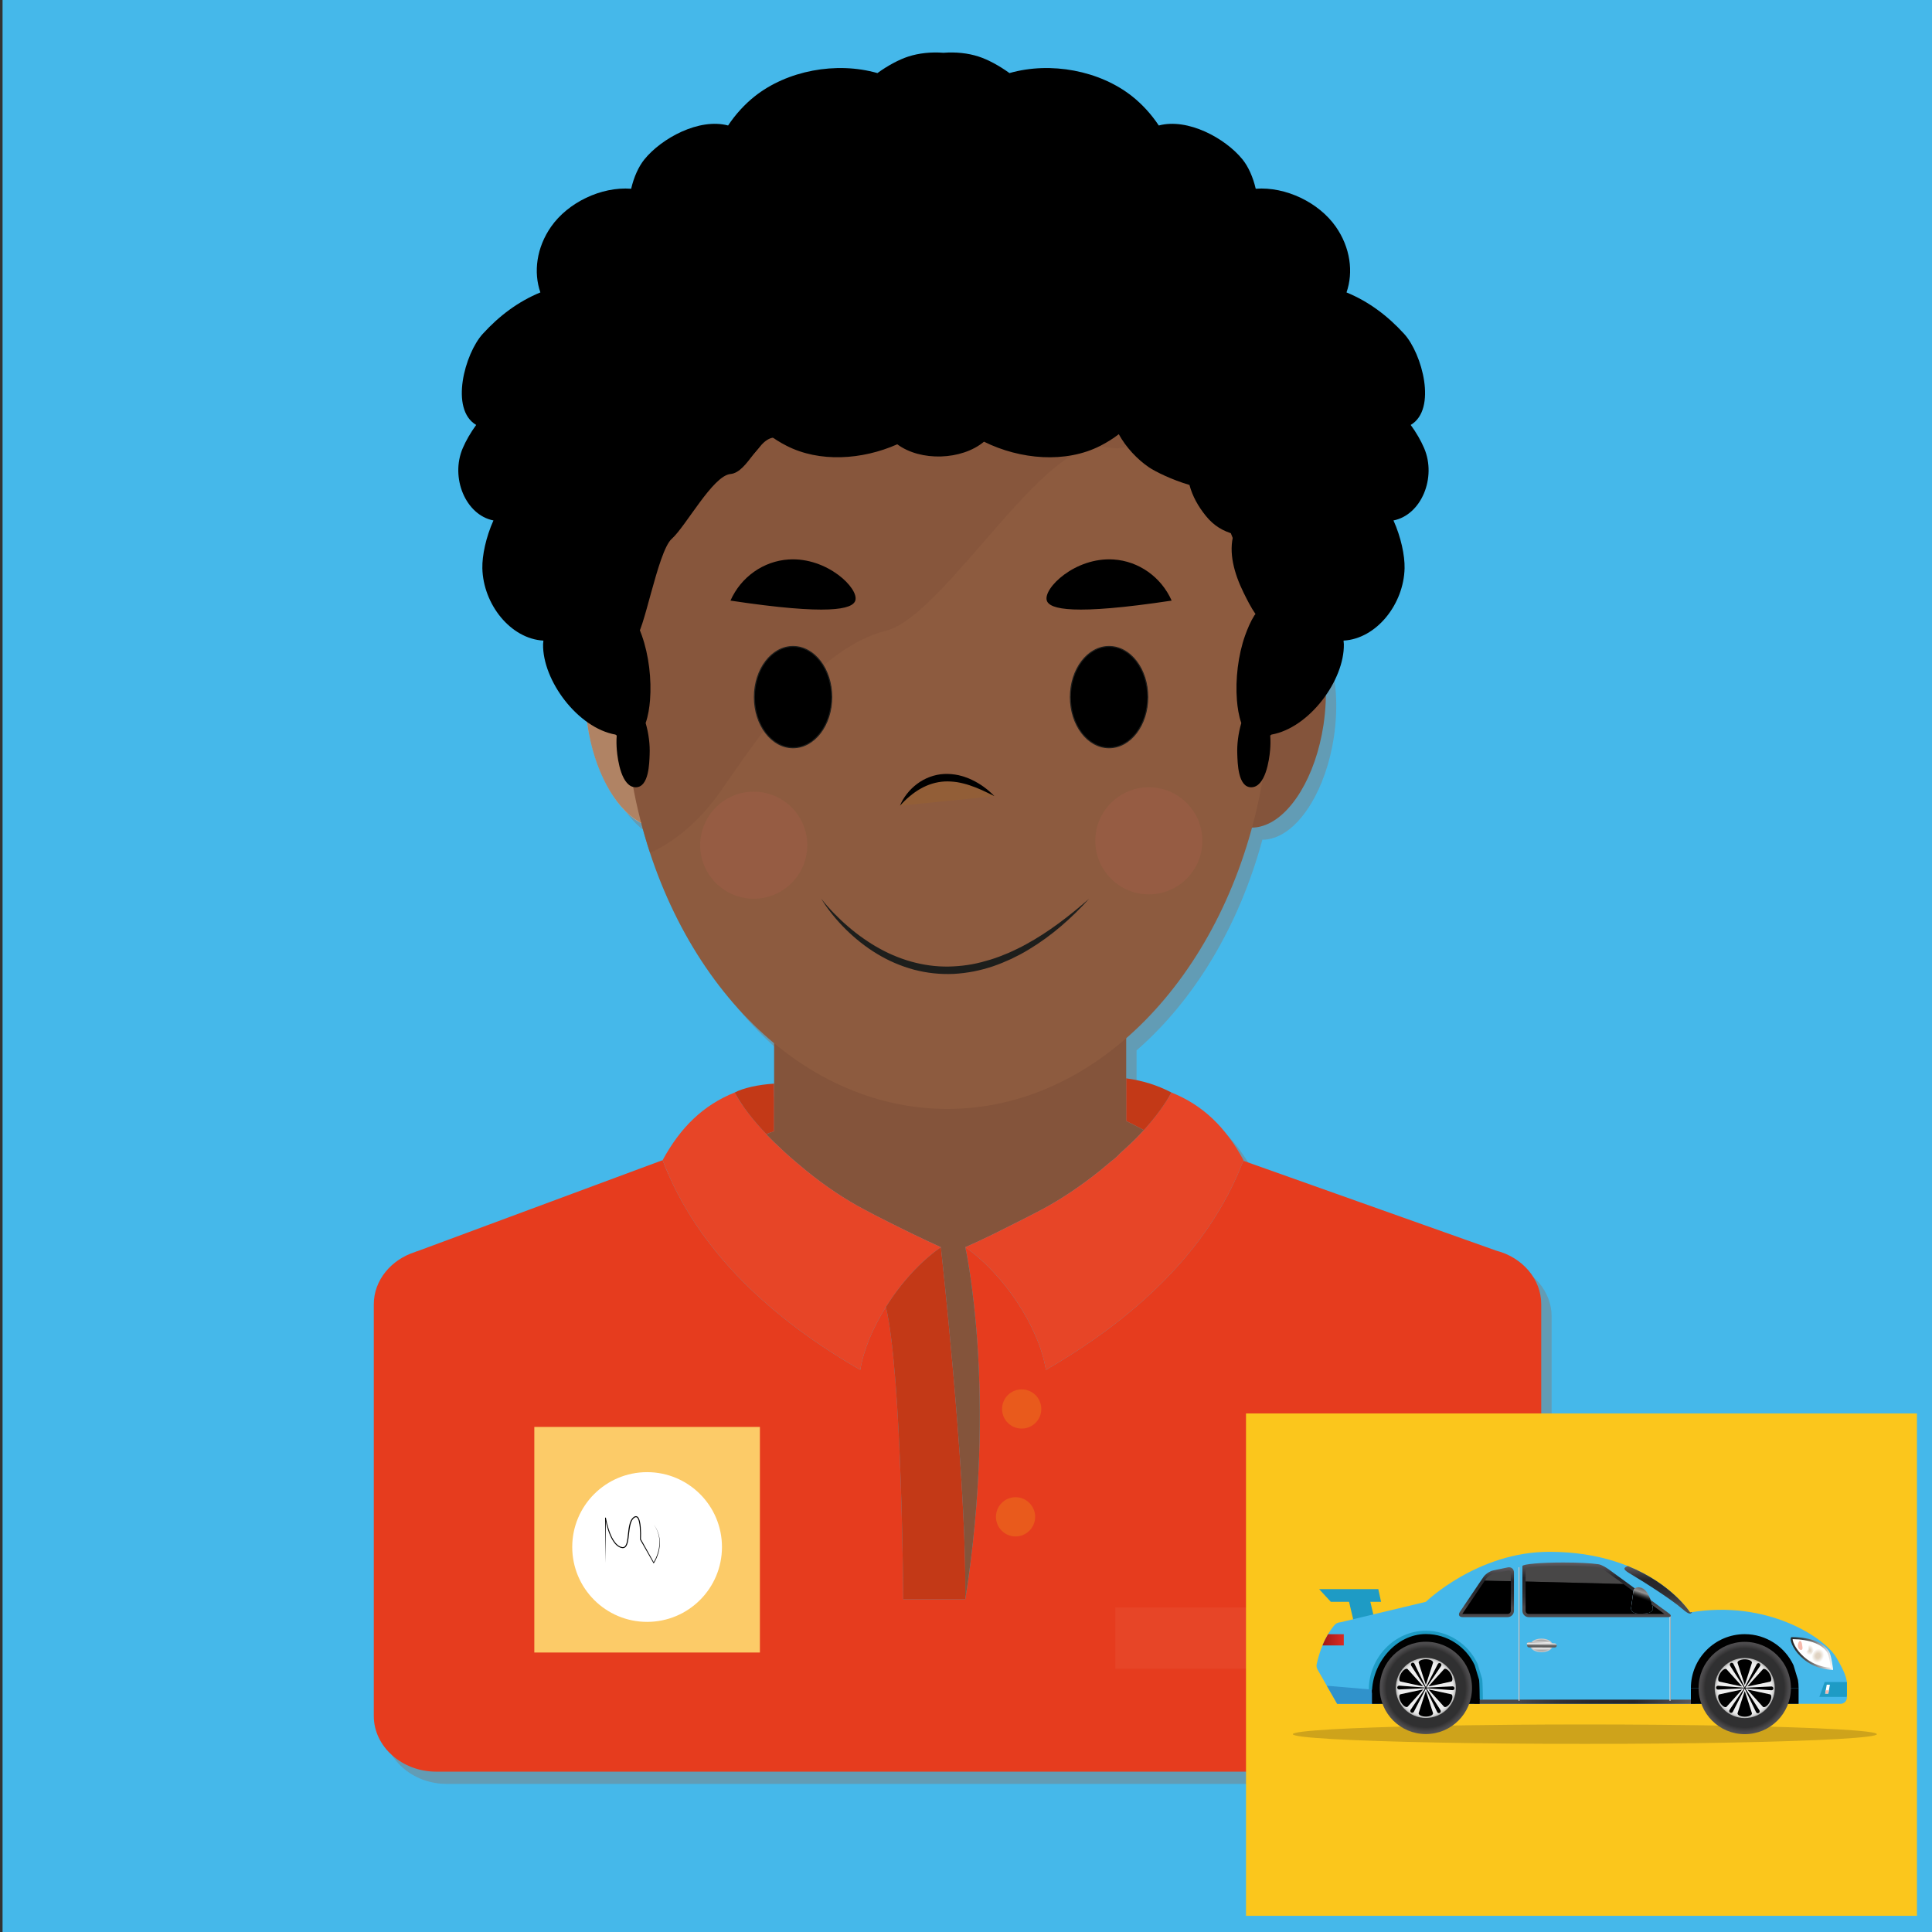 <?xml version="1.0" encoding="utf-8"?>
<!-- Generator: Adobe Illustrator 23.0.0, SVG Export Plug-In . SVG Version: 6.00 Build 0)  -->
<svg version="1.1" id="Camada_1" xmlns="http://www.w3.org/2000/svg" xmlns:xlink="http://www.w3.org/1999/xlink" x="0px" y="0px"
	 viewBox="0 0 1800 1800" style="enable-background:new 0 0 1800 1800;" xml:space="preserve">
<rect x="0" y="0" width="1800" height="1800" fill="#333333" stroke="none"/>
<style type="text/css">
	.st0{fill:#45B8EA;}
	.st1{opacity:0.5;fill:#808080;}
	.st2{fill:#E63C1E;}
	.st3{fill:#F3CBA2;}
	.st4{fill:#84543B;}
	.st5{fill:#8D5B3F;}
	.st6{opacity:0.6;fill:#84543B;}
	.st7{fill:#E74527;}
	.st8{fill:#C33917;}
	.st9{fill:#E95A1C;}
	.st10{fill:#FCCB68;}
	.st11{fill:#FFFFFF;}
	.st12{stroke:#1D1E1C;stroke-linecap:round;stroke-linejoin:round;stroke-miterlimit:10;}
	.st13{opacity:0.5;fill:#986230;}
	.st14{fill:#1D1E1C;}
	.st15{opacity:0.1;fill:#EC686A;}
	.st16{fill:#FFEBC9;stroke:#CDA058;stroke-miterlimit:10;}
	.st17{fill:none;stroke:#1D1E1C;stroke-miterlimit:10;}
	.st18{fill:#FBC61C;}
	.st19{opacity:0.2;fill:#1D1D1B;}
	.st20{fill:#1E9BC5;}
	.st21{fill:url(#SVGID_1_);}
	.st22{fill:#3092CB;}
	.st23{fill:url(#SVGID_2_);}
	.st24{fill:url(#SVGID_3_);}
	.st25{fill:url(#SVGID_4_);}
	.st26{fill:#FCFBFA;}
	.st27{fill:#F9F7F4;}
	.st28{fill:#F7F3EF;}
	.st29{fill:#F3EFE9;}
	.st30{fill:#F1EAE3;}
	.st31{fill:#EEE7DE;}
	.st32{fill:#EBE3D8;}
	.st33{fill:#E8DED3;}
	.st34{fill:#E5DBCE;}
	.st35{fill:#E3D7C8;}
	.st36{fill:#DFD2C2;}
	.st37{fill:#F6B9AB;}
	.st38{fill:url(#SVGID_5_);}
	.st39{fill:url(#SVGID_6_);}
	.st40{fill:url(#SVGID_7_);}
	.st41{fill:url(#SVGID_8_);}
	.st42{fill:url(#SVGID_9_);}
	.st43{fill:url(#SVGID_10_);}
	.st44{fill:url(#SVGID_11_);}
	.st45{fill:url(#SVGID_12_);}
	.st46{fill:#484747;}
	.st47{fill:url(#SVGID_13_);}
	.st48{fill:#0E87C9;}
	.st49{fill:url(#SVGID_14_);}
	.st50{fill:url(#SVGID_15_);}
	.st51{fill:#C9C8C8;}
	.st52{fill:url(#SVGID_16_);}
	.st53{fill:url(#SVGID_17_);}
</style>
<rect x="2.38" class="st0" width="1800" height="1800"/>
<g>
	<path id="XMLID_15_" class="st1" d="M1403.88,1176.63l-235.89-83.82c0-0.28,0.24-0.28,0.24-0.55
		c-16.71-30.7-37.78-51.27-67.12-63.01c-13.14-6.89-27.41-11.26-42.2-13.21v-37.4c53.71-46.79,95.28-115.49,117.21-196.28
		c3.47,0.01,6.94-0.55,10.37-1.67c25.51-8.02,48.98-45.73,56.26-94.01c8.62-57.47-8.71-108.52-39-114.94
		c-0.28-0.17-0.81-0.37-1.13-0.37c-5-0.9-10.09-0.49-15.13,0.97c-0.01-0.07-0.03-0.15-0.04-0.23c13.7-6.28,14.52-30.13,14.52-82.22
		c0-9.17-5.88-20.55-16.42-32.91c-5.49-105.16-80.86-134.35-118.63-131.09c-5.74,0.53-10.67,1.64-14.21,3.56
		c-9.9-16.47-22.19-30.44-36.19-41.94C905.79,194.93,686.86,253.29,616.94,438c9.06-7.95,19.75-15.88,31.53-23.86
		c13.72-9.02,29.06-18.09,45.81-26.55c-0.07,0.19-0.13,0.39-0.2,0.59c-16.43,8.39-31.64,17.3-45.14,26.37c-0.27,0-0.27,0-0.27,0
		c-40.8,27.41-66.32,56.19-66.32,75.36c0,51.28,0.86,74.86,13.63,81.73c-1.1,0.24-2.14,0.65-3.21,1c-0.47,0.16-0.95,0.26-1.41,0.44
		c-1.74,0.67-3.43,1.5-5.06,2.46c-0.02,0.01-0.04,0.02-0.06,0.03c-24.35,14.35-37.06,60.11-29.29,111.13
		c4.76,32.19,16.8,59.56,31.84,76.6c4.92,5.64,10.16,10.17,15.57,13.39c0.41,0.25,0.82,0.4,1.23,0.63c0.03,0.01,0.05,0.03,0.08,0.04
		c0.47,0.26,0.94,0.47,1.41,0.72c1.22,4.67,2.52,9.29,3.87,13.88c0.02,0.08,0.04,0.16,0.07,0.24
		c23.39,79.27,65.76,146.13,119.87,191.08v37.73c-14.52,0.81-29.06,4.12-36.72,8.26c-29.27,11.74-50.41,32.3-67.13,63.01
		l-228.02,84.65c-0.49,0.27-1.36,0.27-1.88,0.55c-0.29,0-0.29,0.31-0.56,0.31c-22.46,7.07-38.64,26.29-38.64,48.76v383.64
		c0,28.49,26.3,51.81,58.1,51.81h971.46c32.05,0,58.11-23.32,58.11-51.81v-383.64C1445.59,1202.96,1428.05,1182.95,1403.88,1176.63z
		 M854.03,339.07c0.24-0.27,0.51-0.27,0.81,0c12.33-1.12,24.37-1.95,36.69-1.95c34.6,0,69.22,5.3,102.15,14.04
		c-32.78-8.66-67.23-13.91-101.64-13.91c-13.19,0-26.35,0.84-39.43,2.27C853.09,339.38,853.55,339.21,854.03,339.07z M1009.4,355.62
		c-4.98-1.5-10.01-2.93-15.08-4.28C999.39,352.69,1004.42,354.11,1009.4,355.62z"/>
	<path id="XMLID_14_" class="st2" d="M1435.93,1215.16v383.64c0,28.49-26.06,51.81-58.11,51.81H406.36
		c-31.8,0-58.1-23.32-58.1-51.81v-383.64c0-22.47,16.19-41.69,38.64-48.76c0.27,0,0.27-0.31,0.56-0.31
		c0.52-0.28,1.39-0.28,1.88-0.55l228.02-84.65c32.33,85.51,104.18,149.34,184.14,195.38c3.05-18.63,11.84-39.47,23.86-58.63
		c15.06,63.02,16.16,272.36,16.16,272.36h57.82c30.44-192.66,0-328,0-328c35.91,25.21,68.52,74,75.11,114.27
		c79.72-46.04,151.52-109.63,183.88-194.83l235.89,83.82C1418.38,1171.57,1435.93,1191.59,1435.93,1215.16z"/>
	<path id="XMLID_13_" class="st3" d="M619.31,770.52c-8.29,1.53-16.64-0.36-24.62-5.2c-21.83-12.97-40.88-47.26-47.41-89.99
		c-8.71-58.18,9.19-109.71,40.32-115.32c2.79-0.48,5.73-0.64,8.37-0.11c1.76,0,3.34,0.11,4.96,0.64
		c6.63,1.57,13.29,5.23,19.48,10.72c18.2,15.96,33.44,46.77,39.03,83.96C668.29,713.41,650.2,764.94,619.31,770.52z"/>
	<path id="XMLID_12_" class="st4" d="M1233.08,675.32c-7.27,48.28-30.74,85.99-56.26,94.01c-5.2,1.69-10.49,2.25-15.72,1.19
		c-30.93-5.58-49.02-57.11-40.11-115.3c5.38-35.27,19.19-64.86,36.32-81.29c6.14-6.13,12.7-10.4,19.51-12.69
		c5.36-1.71,10.79-2.19,16.12-1.23c0.32,0,0.85,0.2,1.13,0.37C1224.36,566.8,1241.7,617.85,1233.08,675.32z"/>
	<path id="XMLID_11_" class="st4" d="M1065.72,1052.9c-5.23,5.79-10.72,11.26-16.48,16.47c-1.92,1.65-3.83,3.58-5.72,5.22
		c-2.47,2.75-5.22,5.19-8.25,7.38c-3.3,2.74-6.58,5.5-9.85,8.25c-18.65,15.05-37.84,27.65-54.28,36.43
		c-8.48,4.4-17.23,9.06-26.31,13.45c-14.51,7.41-29.85,15.05-45.49,21.91c0,0,30.44,135.34,0,328v-13.96
		c0-110.71-22.75-314.04-22.75-314.04c-16.97-7.69-33.71-15.91-49.56-23.86c-7.69-3.82-15.09-7.66-22.23-11.5
		c-16.71-8.78-35.87-21.38-54.25-36.43c-3.26-2.75-6.57-5.51-9.83-8.25c-6.86-5.71-13.2-11.8-19.5-17.8l-5.74-5.76
		c-0.56-0.53-1.12-1.09-1.36-1.63c2.19-1.09,4.67-1.95,7.1-2.75V910.14h328.03v134.28
		C1054.73,1047.16,1060.2,1049.91,1065.72,1052.9z"/>
	<path id="XMLID_10_" class="st5" d="M1183.79,634.73v4.67c-0.25,13.69-0.8,27.41-1.92,41.1c-1.87,21.66-4.39,42.49-8.73,62.77
		c-34.83,166.88-151.83,289.9-290.52,289.9c-140,0-257.57-124.67-291.56-293.75c-6.31-32.05-9.87-65.79-9.87-100.02v-4.67
		c0-25.77,1.95-50.41,5.5-74.24c1.09-8.78,2.74-17.57,4.38-26.05c9.58-47.94,26.05-92.36,47.94-131.27c0,0,0,0,0.27,0
		c59.5-39.99,151.02-77.29,243.11-77.29c91.75,0,183.88,37.29,243.59,77.29c21.36,38.11,37.56,81.13,47.17,127.46
		c1.63,7.95,2.44,16.16,3.55,24.09c0.24,0.85,0.55,1.41,0.55,2.23c0.24,1.35,0.53,2.46,0.53,3.82c0.8,4.64,1.65,9.3,2.23,14.55
		c0.24,0.8,0.24,1.33,0.24,2.16c0.53,5.76,1.11,11.8,1.63,17.56C1182.72,608.18,1183.79,621.04,1183.79,634.73z"/>
	<path id="XMLID_9_" class="st6" d="M1076.85,368.16c-28.77,29.3-7.33,55.62-47.9,48.24c-54.82-11.26-148.8,157.6-203.59,171.32
		c-63.86,15.91-117.52,97.17-153.97,149.53c-15.88,22.75-38.9,45.49-65.74,57.27c-3.02-9.09-5.76-18.37-8.23-27.95
		c-1.07-0.29-1.91-0.85-2.72-1.41c-21.94-12.84-41.1-47.1-47.41-89.83c-8.77-57.56,8.5-108.52,39.19-115.12
		c2.72,1.64,6.01,2.2,9.87,2.2c0,44.39-26.03-88.13,10.93-88.13c5.76,0,38.52-99.68,45.1-103.49c34.8-19.2,57.74-57.07,200.25-57.07
		C986.36,313.72,1042.05,345.42,1076.85,368.16z"/>
	<path id="XMLID_8_" class="st7" d="M876.59,1161.99c-19.16,13.42-37.27,33.44-50.96,55.32l-0.27,0.32
		c-12.02,19.16-20.8,40.01-23.86,58.63c-79.97-46.04-151.81-109.87-184.14-195.38c16.72-30.7,37.86-51.27,67.13-63.01
		c7.15,13.13,17.56,26.29,29.62,38.88c0.24,0.53,0.8,1.09,1.36,1.63l5.74,5.76c6.3,6.01,12.64,12.09,19.5,17.8
		c3.27,2.74,6.58,5.5,9.83,8.25c18.39,15.05,37.55,27.65,54.25,36.43c7.14,3.84,14.55,7.69,22.23,11.5
		C842.88,1146.09,859.61,1154.31,876.59,1161.99z"/>
	<path id="XMLID_7_" class="st7" d="M1158.57,1080.89c0,0.27-0.24,0.27-0.24,0.55c-32.36,85.2-104.16,148.79-183.88,194.83
		c-6.59-40.27-39.2-89.07-75.11-114.27c15.64-6.86,30.98-14.51,45.49-21.91c9.09-4.39,17.83-9.05,26.31-13.45
		c16.44-8.78,35.63-21.38,54.28-36.43c3.27-2.75,6.55-5.51,9.85-8.25c3.03-2.19,5.78-4.63,8.25-7.38c1.9-1.64,3.8-3.56,5.72-5.22
		c5.76-5.2,11.25-10.68,16.48-16.47c10.4-11.5,19.16-23.27,25.73-35.01C1120.79,1029.62,1141.86,1050.19,1158.57,1080.89z"/>
	<path id="XMLID_6_" class="st8" d="M899.34,1476.04v13.96h-57.82c0,0-1.09-209.34-16.16-272.36l0.27-0.32
		c13.69-21.88,31.8-41.9,50.96-55.32C876.59,1161.99,899.34,1365.32,899.34,1476.04z"/>
	<path id="XMLID_5_" class="st9" d="M970.15,1312.74c0,10.07-8.19,18.23-18.26,18.23c-10.11,0-18.28-8.15-18.28-18.23
		c0-10.11,8.17-18.29,18.28-18.29C961.96,1294.44,970.15,1302.62,970.15,1312.74z"/>
	<path id="XMLID_4_" class="st9" d="M964.43,1413.2c0,10.06-8.18,18.28-18.27,18.28c-10.07,0-18.25-8.22-18.25-18.28
		c0-10.11,8.18-18.28,18.25-18.28C956.25,1394.92,964.43,1403.09,964.43,1413.2z"/>
	<rect id="XMLID_3_" x="1039.19" y="1497.68" class="st7" width="238.61" height="57.1"/>
	<path id="XMLID_2_" class="st8" d="M721.21,1009.62v44.39c-2.43,0.8-4.91,1.65-7.1,2.75c-12.06-12.6-22.47-25.75-29.62-38.88
		C692.15,1013.75,706.7,1010.44,721.21,1009.62z"/>
	<path id="XMLID_1_" class="st8" d="M1091.45,1017.88c-6.56,11.74-15.33,23.51-25.73,35.01c-5.52-2.99-11-5.74-16.48-8.47v-39.75
		C1064.04,1006.62,1078.3,1011,1091.45,1017.88z"/>
	<g>
		<rect x="497.81" y="1329.44" class="st10" width="210.17" height="210.17"/>
		<circle class="st11" cx="602.89" cy="1441.32" r="69.75"/>
		<g>
			<path d="M564.11,1456.04l-0.21-21.03l-0.14-21.03l0.69-0.05c0.64,3.68,1.56,7.33,2.72,10.89c1.17,3.54,2.58,7.04,4.56,10.18
				c0.99,1.56,2.13,3.03,3.52,4.21c0.68,0.61,1.45,1.09,2.24,1.51c0.81,0.37,1.67,0.67,2.51,0.73c0.84,0.04,1.63-0.24,2.21-0.84
				c0.59-0.59,0.98-1.42,1.29-2.26c0.62-1.7,0.88-3.57,1.14-5.41c0.48-3.71,0.71-7.48,1.46-11.22c0.38-1.86,0.91-3.73,1.84-5.47
				c0.47-0.85,1.04-1.69,1.8-2.36c0.74-0.64,1.61-1.32,2.81-1.32c0.6-0.02,1.15,0.29,1.58,0.62c0.4,0.37,0.72,0.8,0.96,1.24
				c0.49,0.89,0.79,1.82,1.02,2.75c0.47,1.87,0.7,3.76,0.87,5.65c0.3,3.78,0.32,7.56,0.16,11.34l-0.06-0.24l12.23,21.95l-0.55-0.02
				c1.68-2.63,2.98-5.54,3.94-8.53c0.95-3,1.57-6.11,1.69-9.27c0.13-3.15-0.25-6.32-1.17-9.35c-0.91-3.03-2.37-5.88-4.19-8.47
				c1.87,2.56,3.4,5.38,4.38,8.42c0.98,3.03,1.43,6.22,1.37,9.41c-0.05,3.19-0.61,6.37-1.55,9.42c-0.95,3.05-2.22,5.99-3.92,8.73
				l-0.28,0.45l-0.27-0.47l-12.43-21.84l-0.06-0.11l0.01-0.13c0.14-3.73,0.11-7.5-0.2-11.22c-0.17-1.85-0.4-3.71-0.86-5.49
				c-0.22-0.89-0.52-1.76-0.94-2.52c-0.41-0.76-1.02-1.4-1.74-1.37c-0.72-0.02-1.5,0.5-2.14,1.08c-0.66,0.57-1.16,1.32-1.59,2.11
				c-0.85,1.59-1.35,3.39-1.72,5.2c-0.74,3.64-0.99,7.4-1.49,11.15c-0.27,1.87-0.54,3.77-1.21,5.61c-0.34,0.91-0.77,1.84-1.51,2.59
				c-0.73,0.77-1.87,1.17-2.91,1.1c-2.07-0.19-3.83-1.21-5.3-2.48c-1.48-1.27-2.66-2.81-3.68-4.42c-2.02-3.25-3.45-6.79-4.6-10.39
				c-1.13-3.61-2.01-7.29-2.62-11.03l0.69-0.05l-0.14,21.03L564.11,1456.04z"/>
		</g>
	</g>
	<ellipse class="st12" cx="738.87" cy="649.49" rx="36.01" ry="47.17"/>
	<ellipse class="st12" cx="1033.29" cy="649.49" rx="36.01" ry="47.17"/>
	<path d="M1091.6,559.57c-9.75-22.02-30.71-36.83-54.23-38.32c-35.78-2.28-65.72,26.99-62.07,38.32
		C977.89,567.66,999.83,573.43,1091.6,559.57"/>
	<path d="M680.56,559.57c9.75-22.02,30.71-36.83,54.23-38.32c35.78-2.28,65.72,26.99,62.07,38.32
		C794.27,567.66,772.33,573.43,680.56,559.57"/>
	<path class="st13" d="M926.47,741.76c-58.56-43.48-87.97,8.92-87.97,8.92"/>
	<g>
		<path class="st14" d="M765.15,837.33c1.86,2.41,3.82,4.74,5.83,7.01c2,2.28,4.06,4.51,6.18,6.67c4.23,4.33,8.61,8.5,13.22,12.4
			c4.56,3.94,9.32,7.63,14.25,11.07c4.93,3.43,9.98,6.65,15.24,9.49c20.91,11.49,44.63,17.7,68.3,16.39
			c5.91-0.27,11.8-0.96,17.63-2.02c5.84-1.07,11.58-2.63,17.27-4.36c5.69-1.76,11.26-3.92,16.76-6.26l4.08-1.87
			c1.36-0.62,2.72-1.25,4.05-1.94l4.03-2c1.34-0.67,2.64-1.42,3.97-2.13c21.13-11.51,40.38-26.44,58.74-42.44
			c-16.31,18.08-34.86,34.47-56.02,47.18c-5.24,3.25-10.73,6.11-16.3,8.79c-5.62,2.58-11.35,4.98-17.24,6.98
			c-5.9,1.96-11.92,3.58-18.04,4.78c-6.13,1.17-12.34,1.96-18.58,2.29c-12.49,0.57-25.09-0.78-37.16-3.98
			c-12.05-3.27-23.61-8.22-34.19-14.68c-10.64-6.37-20.32-14.16-29.09-22.76c-4.35-4.34-8.5-8.87-12.34-13.64
			C771.88,847.52,768.25,842.59,765.15,837.33z"/>
	</g>
	<circle class="st15" cx="702.24" cy="787.46" r="49.87"/>
	<circle class="st15" cx="1070.34" cy="783.37" r="49.87"/>
	<path class="st16" d="M506.87,904.01"/>
	<g>
		<path d="M926.47,741.76c-7.66-3.86-15.17-7.56-22.96-10.07l-2.91-0.93c-0.97-0.3-1.96-0.51-2.93-0.78
			c-1.94-0.56-3.93-0.85-5.88-1.25c-3.94-0.57-7.89-0.85-11.81-0.65c-7.83,0.43-15.46,2.81-22.45,6.81c-3.5,1.97-6.84,4.35-10,7.01
			c-3.19,2.64-6.19,5.57-9.03,8.78c0.74-2.02,1.75-3.94,2.85-5.81c1.1-1.87,2.34-3.66,3.7-5.37c2.7-3.44,5.87-6.55,9.45-9.21
			c7.11-5.34,15.99-8.73,25.08-9.2c4.54-0.21,9.06,0.21,13.44,1.13c2.16,0.58,4.35,1.04,6.41,1.86c1.04,0.39,2.1,0.71,3.11,1.15
			l3.01,1.36C913.5,730.35,920.53,735.57,926.47,741.76z"/>
	</g>
	<path class="st17" d="M838.5,747.76"/>
	<path d="M581.19,639.4c0,0-30-61.27-36.19-94.87s3.86-80.77,19.47-96.99s41.58-56.01,38.91-69.28
		c-2.66-13.27,21.99-75.18,58.31-89.92s36.32-57.49,64.33-61.91s90.82-16.21,112.48-20.64s37.22,8.84,56.71,7.37
		s95.58,9.92,114.19,19.16c23.89,11.87,92.27,14.39,100.81,29.48c10.01,17.69,50.67,79.87,59.51,75.31
		c8.84-4.56,24.48,64.73,36.56,64.73s-5.63,37.47,0,54.54c11.67,35.38-2.66,69.02,9.14,70.62s-21.08,133.87-26.53,129.85
		s-14.1-106.38-30.64-135.74c-16.53-29.36-18.01-49.99-29.8-64.73c-11.79-14.74-8.56-43.38-39.82-59.68
		c-31.26-16.29-83.45-24.35-94.94-34.66c-11.49-10.32-37.71-17.35-56.87-10.89c-19.16,6.46-32.93-12.36-56.26,0
		c-23.34,12.36-78.02,7.87-97.11,11.59c-19.09,3.72-44.13,46.92-60.36,44.99c-16.23-1.93-26.06,32.43-42.51,33.9
		c-16.45,1.47-41.51,48.64-54.78,60.44c-13.27,11.79-26.53,91.39-33.9,91.39C584.51,593.47,581.19,639.4,581.19,639.4z"/>
	<path d="M1326.81,417.47c-3.02-7.01-7.28-14.43-12.49-21.56c24.82-14.63,10.56-66.54-6.09-84.82
		c-15.29-16.78-32.99-30.15-53.72-38.65c6.58-18.89,3.61-41.85-10.03-61.31c-15.62-22.31-46.38-37.4-74.56-35.29
		c-2.46-10.66-6.82-20.54-12.39-27.41c-15.92-19.59-50.8-38.72-77.92-31.51c-6.91-10.46-15.54-19.81-24.59-27.01
		c-30.32-24.15-76.11-32.78-114.52-21.82c-9.86-7.12-20.09-12.55-28.65-15.36c-9.96-3.26-21.4-4.44-32.87-3.55
		c-11.47-0.88-22.92,0.3-32.87,3.55c-8.58,2.81-18.8,8.24-28.65,15.36c-38.41-10.97-84.2-2.34-114.52,21.82
		c-9.04,7.2-17.68,16.55-24.59,27.01c-27.11-7.21-62,11.92-77.92,31.51c-5.58,6.87-9.94,16.75-12.39,27.41
		c-28.18-2.11-58.93,12.98-74.56,35.29c-13.63,19.46-16.61,42.42-10.03,61.31c-20.73,8.51-38.44,21.87-53.71,38.65
		c-16.65,18.28-30.92,70.19-6.1,84.82c-5.2,7.13-9.47,14.55-12.48,21.56c-11.82,27.46,2.57,62.31,28.56,67.42
		c-6.97,15.49-10.6,32.74-10.33,44.55c0.77,33.54,26.22,65.68,56.88,67.4c-0.17,1.33-0.28,2.48-0.3,3.35
		c-0.6,33.69,32.24,78.01,67.45,84.21c0.15,0.14,0.22,0.3,0.42,0.42c0.26,0.15,0.49,0.23,0.75,0.38c-0.42,4.9-0.23,9.73,0.07,13.38
		c0.8,9.67,4.42,34.96,17.67,34.91c12.43-0.04,12.59-23.04,12.92-30.6c0.39-9.15-0.87-19.47-3.73-29.26
		c2.37-6.74,3.54-14.6,4.07-21.15c1.55-19.47-1.06-42.05-7.64-60.5c-2.13-5.99-5.16-13.19-8.58-18.54c-0.28-0.45-0.7-0.9-1.06-1.35
		c4.31-6.28,7.86-13.33,11.11-19.95c8.73-17.79,14.25-37.41,9.2-54.6c9.66-2.59,18.48-7.62,25.91-16.85
		c7.17-8.91,12.39-18.1,15.3-28.87c16.17-4.7,31.91-12.45,37.81-16.49c10.83-7.39,21.22-18.42,28.05-30.8
		c4.98,3.87,10.66,7.49,17.12,10.79c30.62,15.7,70.38,13.17,103.16-1.38c21.71,16.14,60.02,14.92,80.79-2.42
		c33.71,16.69,76.17,20.35,108.45,3.8c6.46-3.3,12.14-6.92,17.12-10.79c6.83,12.38,17.22,23.41,28.05,30.8
		c5.9,4.03,21.64,11.78,37.8,16.49c2.91,10.77,8.14,19.97,15.31,28.87c7.44,9.24,16.25,14.26,25.91,16.85
		c-5.05,17.19,0.48,36.82,9.2,54.6c3.25,6.61,6.79,13.67,11.11,19.95c-0.36,0.45-0.78,0.9-1.07,1.35
		c-3.42,5.36-6.44,12.55-8.58,18.54c-6.58,18.45-9.2,41.04-7.64,60.5c0.52,6.55,1.69,14.41,4.07,21.15
		c-2.87,9.79-4.13,20.11-3.74,29.26c0.32,7.57,0.49,30.57,12.92,30.6c13.25,0.04,16.87-25.25,17.67-34.91
		c0.31-3.65,0.49-8.47,0.07-13.38c0.27-0.15,0.49-0.23,0.75-0.38c0.2-0.12,0.27-0.29,0.42-0.42c35.2-6.2,68.04-50.52,67.45-84.21
		c-0.02-0.87-0.12-2.02-0.29-3.35c30.65-1.72,56.1-33.86,56.87-67.4c0.27-11.8-3.36-29.05-10.34-44.55
		C1324.24,479.77,1338.62,444.93,1326.81,417.47z"/>
</g>
<rect x="1160.88" y="1316.87" class="st18" width="625.1" height="468.06"/>
<g>
	<g>
		<ellipse class="st19" cx="1476.58" cy="1615.69" rx="272.09" ry="9.05"/>
		<polygon class="st20" points="1261.39,1511.47 1281.23,1511.47 1275.32,1486.47 1255.48,1486.47 		"/>
		<path class="st0" d="M1574.62,1502.28c0,0-35.59-56.5-131.18-56.5c-67.01,0-115.01,46.6-115.01,46.6l-79.67,19.09
			c-1.63,0-3.94,0.89-5.02,2.11c-3.91,4.37-12.4,15.86-17.06,37.06c-0.35,1.6,0.16,3.98,1.1,5.31l18.03,31.45h469.03
			c3.26,0,5.91-2.65,5.91-5.91c0-3.94,0-9.09,0-12.92c0-7.14-5.65-16.95-9.73-24.02
			C1700.11,1525.68,1646.35,1490.14,1574.62,1502.28z"/>
		
			<linearGradient id="SVGID_1_" gradientUnits="userSpaceOnUse" x1="16.68" y1="1585.462" x2="222.741" y2="1585.462" gradientTransform="matrix(-1 0 0 1 1596.295 0)">
			<stop  offset="0" style="stop-color:#5F5A5E"/>
			<stop  offset="0.275" style="stop-color:#262529"/>
			<stop  offset="0.474" style="stop-color:#29282C"/>
			<stop  offset="0.625" style="stop-color:#333135"/>
			<stop  offset="0.759" style="stop-color:#434044"/>
			<stop  offset="0.809" style="stop-color:#4B484B"/>
		</linearGradient>
		<rect x="1373.55" y="1583.52" class="st21" width="206.06" height="3.89"/>
		<rect x="1575.36" y="1572.69" width="100.35" height="14.75"/>
		<polygon class="st22" points="1285.43,1587.41 1245.8,1587.41 1236.15,1570.57 1285.43,1574.77 		"/>
		<rect x="1278.25" y="1572.69" width="100.35" height="14.75"/>
		<g>
			
				<linearGradient id="SVGID_2_" gradientUnits="userSpaceOnUse" x1="39.763" y1="1544.862" x2="40.752" y2="1544.862" gradientTransform="matrix(-1 0 0 1 1596.295 0)">
				<stop  offset="0" style="stop-color:#989898"/>
				<stop  offset="0.318" style="stop-color:#B5B5B5"/>
				<stop  offset="0.762" style="stop-color:#D9D8D8"/>
				<stop  offset="1" style="stop-color:#E6E5E5"/>
			</linearGradient>
			<rect x="1555.54" y="1505.05" class="st23" width="0.99" height="79.63"/>
		</g>
		<g>
			
				<linearGradient id="SVGID_3_" gradientUnits="userSpaceOnUse" x1="180.472" y1="1522.43" x2="181.461" y2="1522.43" gradientTransform="matrix(-1 0 0 1 1596.295 0)">
				<stop  offset="0" style="stop-color:#989898"/>
				<stop  offset="0.318" style="stop-color:#B5B5B5"/>
				<stop  offset="0.762" style="stop-color:#D9D8D8"/>
				<stop  offset="1" style="stop-color:#E6E5E5"/>
			</linearGradient>
			<rect x="1414.83" y="1460.18" class="st24" width="0.99" height="124.5"/>
		</g>
		<path class="st20" d="M1275.31,1573.91c0.03-29.27,23.85-54.59,53.12-54.59c20.5,0,39.38,12.02,48.12,30.63l0.09,0.19l4.29,14.17
			l0.03,0.21c0.4,2.61,0.6,16.25,0.6,18.87L1275.31,1573.91z"/>
		<polygon class="st20" points="1239.89,1492.38 1286.71,1492.38 1284.13,1480.56 1229.01,1480.56 		"/>
		<g>
			
				<linearGradient id="SVGID_4_" gradientUnits="userSpaceOnUse" x1="-111.561" y1="1540.537" x2="-71.993" y2="1540.537" gradientTransform="matrix(-1 0 0 1 1596.295 0)">
				<stop  offset="0" style="stop-color:#FFFFFF"/>
				<stop  offset="0.06" style="stop-color:#EAEAEA"/>
				<stop  offset="0.244" style="stop-color:#B0B0B0"/>
				<stop  offset="0.423" style="stop-color:#808080"/>
				<stop  offset="0.591" style="stop-color:#5A5A5A"/>
				<stop  offset="0.746" style="stop-color:#3F3F3F"/>
				<stop  offset="0.882" style="stop-color:#2F2F2F"/>
				<stop  offset="0.987" style="stop-color:#292929"/>
			</linearGradient>
			<path class="st25" d="M1704.13,1538.73c-4.87-7.91-16.49-13.39-34.65-13.45c-5.19-0.02,6.5,29.7,38.38,30.5
				C1707.86,1555.79,1706.41,1542.45,1704.13,1538.73z"/>
			<path class="st11" d="M1705.75,1553.82c-0.66-5.06-1.9-11.99-3.21-14.11c-4.82-7.82-16.6-12.38-32.39-12.56
				c0.02,1.24,0.81,4.49,3.84,8.96C1677.39,1541.11,1687.12,1552.54,1705.75,1553.82z"/>
			<g>
				<path class="st11" d="M1684.66,1541.95c-1.1-0.24-3.19-2.48-1.38-3.93c1.81-1.47,1.29-3.93,1.4-4.98
					c0.11-1.06,2.36-1.22,3.87,0.64C1690.05,1535.54,1692.55,1543.67,1684.66,1541.95z"/>
				<path class="st26" d="M1684.77,1541.62c-1.02-0.22-2.95-2.29-1.28-3.64c1.68-1.36,1.19-3.64,1.29-4.62
					c0.1-0.98,2.19-1.13,3.59,0.59C1689.76,1535.69,1692.07,1543.22,1684.77,1541.62z"/>
				<path class="st27" d="M1684.87,1541.3c-0.94-0.2-2.72-2.11-1.18-3.35c1.54-1.26,1.1-3.35,1.19-4.25c0.09-0.9,2.02-1.04,3.3,0.55
					C1689.47,1535.84,1691.59,1542.77,1684.87,1541.3z"/>
				<path class="st28" d="M1684.98,1540.98c-0.86-0.19-2.48-1.93-1.08-3.06c1.41-1.15,1-3.06,1.09-3.88
					c0.08-0.82,1.84-0.95,3.01,0.5C1689.18,1535.99,1691.12,1542.31,1684.98,1540.98z"/>
				<path class="st29" d="M1685.08,1540.65c-0.78-0.17-2.25-1.74-0.97-2.77c1.28-1.04,0.91-2.77,0.98-3.51
					c0.08-0.75,1.67-0.86,2.73,0.45C1688.88,1536.14,1690.64,1541.86,1685.08,1540.65z"/>
				<path class="st30" d="M1685.19,1540.33c-0.7-0.15-2.01-1.56-0.87-2.48c1.14-0.93,0.81-2.48,0.88-3.15
					c0.07-0.67,1.49-0.77,2.44,0.4C1688.59,1536.28,1690.17,1541.41,1685.19,1540.33z"/>
				<path class="st31" d="M1685.29,1540.01c-0.61-0.14-1.78-1.38-0.77-2.2c1.01-0.82,0.72-2.19,0.78-2.78
					c0.06-0.59,1.32-0.68,2.16,0.36C1688.3,1536.43,1689.69,1540.96,1685.29,1540.01z"/>
				<path class="st32" d="M1685.4,1539.68c-0.53-0.12-1.54-1.2-0.67-1.91c0.88-0.71,0.62-1.9,0.67-2.41
					c0.05-0.51,1.15-0.59,1.87,0.31C1688.01,1536.58,1689.21,1540.52,1685.4,1539.68z"/>
				<path class="st33" d="M1685.5,1539.36c-0.45-0.1-1.31-1.01-0.57-1.62c0.74-0.6,0.53-1.61,0.57-2.05
					c0.04-0.43,0.97-0.5,1.59,0.26C1687.72,1536.73,1688.73,1540.07,1685.5,1539.36z"/>
				<path class="st34" d="M1685.61,1539.04c-0.37-0.08-1.07-0.83-0.47-1.33c0.61-0.49,0.43-1.32,0.47-1.68
					c0.04-0.36,0.8-0.41,1.3,0.22C1687.42,1536.88,1688.26,1539.63,1685.61,1539.04z"/>
				<path class="st35" d="M1685.71,1538.71c-0.29-0.07-0.84-0.65-0.36-1.04c0.47-0.39,0.34-1.03,0.37-1.31
					c0.03-0.28,0.62-0.32,1.02,0.17C1687.13,1537.02,1687.78,1539.18,1685.71,1538.71z"/>
				<path class="st36" d="M1685.82,1538.39c-0.21-0.05-0.61-0.47-0.26-0.75c0.34-0.28,0.24-0.74,0.26-0.94
					c0.02-0.2,0.45-0.23,0.73,0.12C1686.84,1537.17,1687.31,1538.71,1685.82,1538.39z"/>
			</g>
			<g>
				<path class="st11" d="M1699,1545.12c-1.59,3.45-5.23,5.16-8.16,3.82c-2.93-1.35-4.01-5.23-2.43-8.67
					c1.59-3.46,5.24-5.16,8.16-3.82C1699.5,1537.78,1700.59,1541.66,1699,1545.12z"/>
				<path class="st26" d="M1698.7,1544.98c-1.5,3.26-4.94,4.86-7.69,3.6c-2.76-1.27-3.79-4.93-2.29-8.18c1.5-3.26,4.94-4.87,7.7-3.6
					C1699.18,1538.06,1700.2,1541.72,1698.7,1544.98z"/>
				<path class="st27" d="M1698.41,1544.84c-1.41,3.06-4.64,4.57-7.23,3.39c-2.6-1.2-3.56-4.64-2.16-7.69
					c1.41-3.07,4.65-4.58,7.24-3.39S1699.81,1541.78,1698.41,1544.84z"/>
				<path class="st28" d="M1698.11,1544.7c-1.32,2.86-4.35,4.28-6.77,3.17c-2.43-1.12-3.33-4.34-2.02-7.21
					c1.32-2.87,4.35-4.29,6.78-3.17C1698.52,1538.61,1699.42,1541.84,1698.11,1544.7z"/>
				<path class="st29" d="M1697.81,1544.57c-1.23,2.67-4.05,3.99-6.31,2.95c-2.27-1.04-3.11-4.05-1.88-6.72
					c1.23-2.67,4.06-4,6.32-2.96C1698.2,1538.89,1699.04,1541.89,1697.81,1544.57z"/>
				<path class="st30" d="M1697.51,1544.43c-1.14,2.47-3.76,3.7-5.85,2.74c-2.1-0.97-2.88-3.75-1.74-6.23
					c1.14-2.48,3.76-3.7,5.86-2.74C1697.87,1539.17,1698.65,1541.95,1697.51,1544.43z"/>
				<path class="st31" d="M1697.21,1544.29c-1.05,2.28-3.46,3.41-5.39,2.52c-1.93-0.89-2.65-3.46-1.61-5.74
					c1.05-2.28,3.46-3.41,5.4-2.52C1697.54,1539.44,1698.26,1542.01,1697.21,1544.29z"/>
				<path class="st32" d="M1696.91,1544.16c-0.96,2.08-3.16,3.12-4.93,2.31c-1.77-0.82-2.43-3.16-1.47-5.25
					c0.96-2.09,3.17-3.12,4.94-2.31C1697.22,1539.72,1697.87,1542.07,1696.91,1544.16z"/>
				<path class="st33" d="M1696.61,1544.02c-0.87,1.89-2.87,2.82-4.47,2.09c-1.6-0.74-2.2-2.87-1.33-4.76
					c0.87-1.89,2.87-2.83,4.48-2.09C1696.89,1540,1697.48,1542.13,1696.61,1544.02z"/>
				<path class="st34" d="M1696.32,1543.88c-0.78,1.69-2.57,2.53-4.01,1.88c-1.44-0.66-1.97-2.57-1.19-4.27
					c0.78-1.7,2.58-2.54,4.02-1.88C1696.56,1540.27,1697.09,1542.18,1696.32,1543.88z"/>
				<path class="st35" d="M1696.02,1543.75c-0.69,1.5-2.28,2.24-3.55,1.66c-1.27-0.58-1.75-2.28-1.06-3.78
					c0.69-1.5,2.28-2.25,3.56-1.66C1696.24,1540.55,1696.71,1542.24,1696.02,1543.75z"/>
				<path class="st36" d="M1695.72,1543.61c-0.6,1.3-1.98,1.95-3.09,1.45c-1.11-0.51-1.52-1.99-0.92-3.29
					c0.6-1.3,1.99-1.96,3.1-1.45C1695.91,1540.83,1696.32,1542.3,1695.72,1543.61z"/>
			</g>
			<path class="st37" d="M1678.85,1531.47c-0.04-0.63-1.42-4.83-3.13-1.29c-1.72,3.54,0.26,7.33,2.53,7.03
				C1680.27,1536.93,1678.97,1533.21,1678.85,1531.47z"/>
		</g>
		<g>
			<path d="M1625.53,1522.51c20.08,0,37.43,11.86,45.44,28.93l4.17,13.77c0.38,2.44,0.57,4.94,0.57,7.48c-5.7,0-9.55,0-9.55,0h-90.8
				C1575.36,1545.02,1597.87,1522.51,1625.53,1522.51z"/>
			
				<radialGradient id="SVGID_5_" cx="-29.239" cy="1572.687" r="43.002" gradientTransform="matrix(-1 0 0 1 1596.295 0)" gradientUnits="userSpaceOnUse">
				<stop  offset="0.856" style="stop-color:#303031"/>
				<stop  offset="0.87" style="stop-color:#353435"/>
				<stop  offset="0.948" style="stop-color:#49484A"/>
				<stop  offset="1" style="stop-color:#514F51"/>
			</radialGradient>
			<path class="st38" d="M1582.53,1572.69c0,23.75,19.25,43,43,43c23.75,0,43-19.25,43-43c0-23.75-19.25-43.01-43-43.01
				C1601.79,1529.68,1582.53,1548.94,1582.53,1572.69z"/>
			
				<radialGradient id="SVGID_6_" cx="-29.241" cy="1572.686" r="28.016" gradientTransform="matrix(-1 0 0 1 1596.295 0)" gradientUnits="userSpaceOnUse">
				<stop  offset="0" style="stop-color:#FFFFFF"/>
				<stop  offset="0.065" style="stop-color:#F7F7F7"/>
				<stop  offset="0.174" style="stop-color:#EFEFEF"/>
				<stop  offset="0.628" style="stop-color:#EFEFEF"/>
				<stop  offset="0.703" style="stop-color:#EFEFEF"/>
				<stop  offset="0.846" style="stop-color:#EDEDED"/>
				<stop  offset="0.897" style="stop-color:#E6E6E6"/>
				<stop  offset="0.933" style="stop-color:#DBDBDB"/>
				<stop  offset="0.963" style="stop-color:#CACACA"/>
				<stop  offset="0.988" style="stop-color:#B5B5B4"/>
				<stop  offset="1" style="stop-color:#A7A7A6"/>
			</radialGradient>
			<path class="st39" d="M1625.53,1600.7c15.46,0,28.02-12.57,28.02-28.02c0-15.44-12.56-28-28.02-28c-15.44,0-28.01,12.56-28.01,28
				C1597.52,1588.13,1610.09,1600.7,1625.53,1600.7z"/>
			<g>
				<path d="M1618.8,1549.06c0-1.71,3.02-3.1,6.74-3.1c3.72,0,6.74,1.38,6.74,3.1c0,0.29-6.74,20.84-6.74,20.84
					S1618.8,1549.34,1618.8,1549.06z"/>
				<path d="M1642.63,1555.04c1.49-0.85,4.19,1.07,6.05,4.28c1.86,3.23,2.17,6.53,0.68,7.39c-0.25,0.14-21.42,4.58-21.42,4.58
					S1642.39,1555.19,1642.63,1555.04z"/>
				<path d="M1649.36,1578.67c1.48,0.86,1.17,4.16-0.69,7.38c-1.86,3.23-4.57,5.14-6.05,4.29c-0.25-0.14-14.68-16.26-14.68-16.26
					S1649.12,1578.53,1649.36,1578.67z"/>
				<path d="M1632.27,1596.31c0,1.72-3.02,3.1-6.73,3.1c-3.72,0-6.74-1.38-6.74-3.1c0-0.28,6.74-20.84,6.74-20.84
					S1632.27,1596.03,1632.27,1596.31z"/>
				<path d="M1608.44,1590.33c-1.49,0.85-4.19-1.07-6.05-4.28c-1.86-3.23-2.17-6.53-0.68-7.39c0.24-0.14,21.42-4.58,21.42-4.58
					S1608.69,1590.19,1608.44,1590.33z"/>
				<path d="M1601.71,1566.7c-1.49-0.85-1.17-4.16,0.68-7.37c1.86-3.23,4.57-5.15,6.05-4.29c0.25,0.14,14.68,16.26,14.68,16.26
					S1601.96,1566.85,1601.71,1566.7z"/>
				<path d="M1636.68,1550.49l-11.38,22.06c-0.07,0.14-0.02,0.3,0.12,0.37c0.12,0.06,0.28,0.02,0.35-0.09l13.95-20.53
					c0.55-0.81,0.34-1.92-0.47-2.47c-0.81-0.55-1.92-0.34-2.47,0.47C1636.75,1550.36,1636.71,1550.42,1636.68,1550.49z"/>
				<path d="M1650.33,1571.24l-24.79,1.18c-0.15,0.01-0.27,0.14-0.26,0.29c0.01,0.14,0.12,0.25,0.26,0.26l24.75,1.82
					c0.98,0.07,1.83-0.66,1.9-1.64c0.07-0.98-0.66-1.83-1.64-1.9C1650.48,1571.23,1650.4,1571.23,1650.33,1571.24z"/>
				<path d="M1639.19,1593.44l-13.42-20.88c-0.08-0.13-0.25-0.16-0.38-0.08c-0.12,0.08-0.16,0.23-0.1,0.35l10.8,22.35
					c0.43,0.89,1.49,1.26,2.37,0.83c0.88-0.43,1.25-1.49,0.83-2.37C1639.27,1593.56,1639.23,1593.49,1639.19,1593.44z"/>
				<path d="M1614.4,1594.89l11.37-22.06c0.07-0.14,0.02-0.3-0.12-0.37c-0.12-0.06-0.28-0.02-0.35,0.09l-13.95,20.53
					c-0.55,0.81-0.34,1.92,0.47,2.47c0.81,0.55,1.92,0.34,2.47-0.47C1614.33,1595.01,1614.37,1594.95,1614.4,1594.89z"/>
				<path d="M1600.74,1574.14l24.79-1.18c0.15-0.01,0.27-0.14,0.26-0.29c-0.01-0.14-0.12-0.25-0.26-0.26l-24.75-1.82
					c-0.98-0.07-1.83,0.66-1.9,1.64c-0.07,0.98,0.66,1.83,1.64,1.9C1600.6,1574.14,1600.68,1574.14,1600.74,1574.14z"/>
				<path d="M1611.88,1551.95l13.42,20.87c0.08,0.13,0.25,0.16,0.38,0.08c0.12-0.08,0.16-0.23,0.1-0.35l-10.8-22.34
					c-0.43-0.89-1.49-1.26-2.37-0.83c-0.88,0.43-1.25,1.49-0.83,2.37C1611.81,1551.82,1611.84,1551.89,1611.88,1551.95z"/>
			</g>
		</g>
		<path class="st20" d="M1699.98,1567.08h20.76c0,3.7,0,8.28,0,11.89c0,0.71-0.1,1.39-0.26,2.02h-25.46L1699.98,1567.08z"/>
		<polygon class="st11" points="1700.47,1577.84 1703.41,1577.84 1704.88,1569.61 1701.94,1569.61 		"/>
		<polygon class="st37" points="1701.02,1574.77 1703.96,1574.77 1703.41,1577.84 1700.47,1577.84 		"/>
		
			<linearGradient id="SVGID_7_" gradientUnits="userSpaceOnUse" x1="51.29" y1="1459.312" x2="51.29" y2="1503.433" gradientTransform="matrix(-1 0 0 1 1596.295 0)">
			<stop  offset="0" style="stop-color:#5F5A5E"/>
			<stop  offset="0.275" style="stop-color:#262529"/>
			<stop  offset="0.474" style="stop-color:#29282C"/>
			<stop  offset="0.625" style="stop-color:#333135"/>
			<stop  offset="0.759" style="stop-color:#434044"/>
			<stop  offset="0.809" style="stop-color:#4B484B"/>
		</linearGradient>
		<path class="st40" d="M1567.4,1498.97c-9.59-8.44-35.62-25.12-49.53-33.34c-6.21-3.67-5.1-5.26-1.17-6.53
			c41.27,16.76,57.91,43.18,57.91,43.18c0.64-0.11,1.27-0.18,1.9-0.29C1575.04,1504.31,1572.85,1503.77,1567.4,1498.97z"/>
		
			<linearGradient id="SVGID_8_" gradientUnits="userSpaceOnUse" x1="108.766" y1="1455.998" x2="108.766" y2="1506.788" gradientTransform="matrix(-1 0 0 1 1596.295 0)">
			<stop  offset="0" style="stop-color:#5F5A5E"/>
			<stop  offset="0.275" style="stop-color:#262529"/>
			<stop  offset="0.474" style="stop-color:#29282C"/>
			<stop  offset="0.625" style="stop-color:#333135"/>
			<stop  offset="0.759" style="stop-color:#434044"/>
			<stop  offset="0.809" style="stop-color:#4B484B"/>
		</linearGradient>
		<path class="st41" d="M1489.19,1457.37c3.23,0.47,7.62,3.29,10.25,5.22l55.52,40.58c2.63,1.93,2.12,3.49-1.14,3.49h-129.51
			c-3.26,0-5.91-2.65-5.91-5.91v-41.65c0-1.85,17.07-3.35,38.13-3.35C1470.39,1455.75,1482.51,1456.4,1489.19,1457.37z"/>
		
			<linearGradient id="SVGID_9_" gradientUnits="userSpaceOnUse" x1="211.402" y1="1460.409" x2="211.402" y2="1506.776" gradientTransform="matrix(-1 0 0 1 1596.295 0)">
			<stop  offset="0" style="stop-color:#5F5A5E"/>
			<stop  offset="0.275" style="stop-color:#262529"/>
			<stop  offset="0.474" style="stop-color:#29282C"/>
			<stop  offset="0.625" style="stop-color:#333135"/>
			<stop  offset="0.759" style="stop-color:#434044"/>
			<stop  offset="0.809" style="stop-color:#4B484B"/>
		</linearGradient>
		<path class="st42" d="M1362.74,1506.65h41.87c3.26,0,5.91-2.65,5.91-5.91v-35.74c0-3.26-2.59-5.37-5.78-4.7l-13.57,2.84
			c-3.19,0.67-7.26,3.4-9.09,6.11l-21.94,32.5C1358.31,1504.46,1359.47,1506.65,1362.74,1506.65z"/>
		
			<linearGradient id="SVGID_10_" gradientUnits="userSpaceOnUse" x1="344.313" y1="1527.766" x2="364.162" y2="1527.766" gradientTransform="matrix(-1 0 0 1 1596.295 0)">
			<stop  offset="0" style="stop-color:#DA2A24"/>
			<stop  offset="1" style="stop-color:#A01916"/>
		</linearGradient>
		<path class="st43" d="M1237.31,1522.54h14.67v10.46h-19.85C1233.84,1528.87,1235.62,1525.4,1237.31,1522.54z"/>
		<g>
			<path d="M1328.43,1522.41c20.08,0,37.43,11.86,45.44,28.93l4.17,13.77c0.38,2.44,0.57,16.21,0.57,18.75
				c-5.7,0-100.35-6.77-100.35-6.77C1278.26,1549.41,1300.77,1522.41,1328.43,1522.41z"/>
			
				<radialGradient id="SVGID_11_" cx="267.863" cy="1572.583" r="43.002" gradientTransform="matrix(-1 0 0 1 1596.295 0)" gradientUnits="userSpaceOnUse">
				<stop  offset="0.856" style="stop-color:#303031"/>
				<stop  offset="0.87" style="stop-color:#353435"/>
				<stop  offset="0.948" style="stop-color:#49484A"/>
				<stop  offset="1" style="stop-color:#514F51"/>
			</radialGradient>
			<path class="st44" d="M1285.43,1572.59c0,23.75,19.25,43,43,43c23.75,0,43-19.25,43-43c0-23.75-19.25-43.01-43-43.01
				C1304.69,1529.58,1285.43,1548.83,1285.43,1572.59z"/>
			
				<radialGradient id="SVGID_12_" cx="267.861" cy="1572.582" r="28.016" gradientTransform="matrix(-1 0 0 1 1596.295 0)" gradientUnits="userSpaceOnUse">
				<stop  offset="0" style="stop-color:#FFFFFF"/>
				<stop  offset="0.065" style="stop-color:#F7F7F7"/>
				<stop  offset="0.174" style="stop-color:#EFEFEF"/>
				<stop  offset="0.628" style="stop-color:#EFEFEF"/>
				<stop  offset="0.703" style="stop-color:#EFEFEF"/>
				<stop  offset="0.846" style="stop-color:#EDEDED"/>
				<stop  offset="0.897" style="stop-color:#E6E6E6"/>
				<stop  offset="0.933" style="stop-color:#DBDBDB"/>
				<stop  offset="0.963" style="stop-color:#CACACA"/>
				<stop  offset="0.988" style="stop-color:#B5B5B4"/>
				<stop  offset="1" style="stop-color:#A7A7A6"/>
			</radialGradient>
			<path class="st45" d="M1328.43,1600.6c15.46,0,28.02-12.57,28.02-28.02c0-15.45-12.56-28-28.02-28c-15.44,0-28.01,12.56-28.01,28
				C1300.42,1588.03,1312.99,1600.6,1328.43,1600.6z"/>
			<g>
				<path d="M1321.7,1548.96c0-1.71,3.02-3.1,6.74-3.1c3.72,0,6.74,1.38,6.74,3.1c0,0.29-6.74,20.84-6.74,20.84
					S1321.7,1549.24,1321.7,1548.96z"/>
				<path d="M1345.53,1554.94c1.49-0.85,4.19,1.07,6.05,4.28c1.86,3.23,2.17,6.53,0.68,7.39c-0.25,0.14-21.42,4.58-21.42,4.58
					S1345.28,1555.08,1345.53,1554.94z"/>
				<path d="M1352.26,1578.57c1.48,0.86,1.17,4.16-0.69,7.38c-1.86,3.23-4.57,5.14-6.05,4.29c-0.25-0.14-14.68-16.26-14.68-16.26
					S1352.01,1578.43,1352.26,1578.57z"/>
				<path d="M1335.16,1596.21c0,1.72-3.02,3.1-6.73,3.1c-3.72,0-6.74-1.38-6.74-3.1c0-0.28,6.74-20.84,6.74-20.84
					S1335.16,1595.92,1335.16,1596.21z"/>
				<path d="M1311.34,1590.23c-1.49,0.85-4.19-1.07-6.05-4.28c-1.86-3.23-2.17-6.53-0.68-7.39c0.24-0.14,21.42-4.58,21.42-4.58
					S1311.58,1590.09,1311.34,1590.23z"/>
				<path d="M1304.6,1566.6c-1.49-0.85-1.17-4.16,0.68-7.37c1.86-3.23,4.57-5.15,6.05-4.29c0.25,0.14,14.68,16.26,14.68,16.26
					S1304.85,1566.74,1304.6,1566.6z"/>
				<path d="M1339.57,1550.38l-11.38,22.06c-0.07,0.14-0.02,0.3,0.12,0.37c0.12,0.06,0.28,0.02,0.35-0.09l13.95-20.53
					c0.55-0.81,0.34-1.92-0.47-2.47c-0.81-0.55-1.92-0.34-2.47,0.47C1339.64,1550.25,1339.6,1550.32,1339.57,1550.38z"/>
				<path d="M1353.23,1571.13l-24.79,1.18c-0.15,0.01-0.27,0.14-0.26,0.29c0.01,0.14,0.12,0.25,0.26,0.26l24.75,1.82
					c0.98,0.07,1.83-0.66,1.9-1.64c0.07-0.98-0.66-1.83-1.64-1.9C1353.37,1571.13,1353.3,1571.13,1353.23,1571.13z"/>
				<path d="M1342.09,1593.33l-13.42-20.88c-0.08-0.13-0.25-0.16-0.38-0.08c-0.12,0.08-0.16,0.23-0.1,0.35l10.8,22.35
					c0.43,0.88,1.49,1.26,2.37,0.83c0.88-0.43,1.25-1.49,0.83-2.37C1342.16,1593.46,1342.12,1593.39,1342.09,1593.33z"/>
				<path d="M1317.29,1594.78l11.37-22.06c0.07-0.14,0.02-0.3-0.12-0.37c-0.12-0.06-0.28-0.02-0.35,0.09l-13.95,20.53
					c-0.55,0.81-0.34,1.92,0.47,2.47c0.81,0.55,1.92,0.34,2.47-0.47C1317.22,1594.91,1317.26,1594.84,1317.29,1594.78z"/>
				<path d="M1303.64,1574.03l24.79-1.18c0.15-0.01,0.27-0.14,0.26-0.29c-0.01-0.14-0.12-0.25-0.26-0.26l-24.75-1.81
					c-0.98-0.07-1.83,0.66-1.9,1.64c-0.07,0.98,0.66,1.83,1.64,1.9C1303.49,1574.04,1303.57,1574.04,1303.64,1574.03z"/>
				<path d="M1314.78,1551.84l13.42,20.87c0.08,0.13,0.25,0.16,0.38,0.08c0.12-0.08,0.16-0.23,0.1-0.35l-10.8-22.34
					c-0.43-0.89-1.49-1.26-2.37-0.83c-0.88,0.43-1.25,1.49-0.83,2.37C1314.7,1551.71,1314.74,1551.78,1314.78,1551.84z"/>
			</g>
		</g>
		<g>
			<path class="st46" d="M1456.54,1458.7c13.14,0,25.49,0.61,32.23,1.58c1.95,0.29,5.37,2.08,8.93,4.68l14.79,10.81l-91.12-2.31
				v-12.66C1425.23,1459.86,1437.49,1458.7,1456.54,1458.7z"/>
			<path d="M1550.69,1503.7h-126.37c-1.63,0-2.95-1.32-2.95-2.95v-27.28l91.12,2.31L1550.69,1503.7z"/>
			<path d="M1383.44,1472.5l24.12,0.61v27.63c0,1.63-1.33,2.95-2.95,2.95h-41.87c-0.12,0-0.23-0.01-0.33-0.01
				c0.05-0.08,0.1-0.18,0.17-0.28L1383.44,1472.5z"/>
			<path class="st46" d="M1384.52,1470.91c1.4-2.08,4.79-4.36,7.24-4.87l13.57-2.84c0.19-0.04,0.38-0.06,0.56-0.06
				c1.04,0,1.66,0.7,1.66,1.87v8.11l-24.12-0.61L1384.52,1470.91z"/>
		</g>
		<g>
			
				<linearGradient id="SVGID_13_" gradientUnits="userSpaceOnUse" x1="58.1" y1="1494.776" x2="58.1" y2="1503.164" gradientTransform="matrix(-1 0 0 1 1596.295 0)">
				<stop  offset="0" style="stop-color:#5F5A5E"/>
				<stop  offset="0.275" style="stop-color:#000000"/>
				<stop  offset="0.754" style="stop-color:#000000"/>
				<stop  offset="0.809" style="stop-color:#000000"/>
			</linearGradient>
			<polygon class="st47" points="1538.2,1494.78 1543.17,1500.14 1540.03,1503.16 1533.22,1500.93 			"/>
			<path class="st48" d="M1519.68,1498.08l2.14-15.79c0.39-2.84,3.84-4.35,7.52-3c7.93,2.91,10.96,19.49,10.58,20.23
				c-2.1,4.08-7.47,3.79-13.74,3.77C1522.2,1503.29,1519.29,1500.92,1519.68,1498.08z"/>
			
				<radialGradient id="SVGID_14_" cx="127.893" cy="-1425.126" r="10.475" gradientTransform="matrix(-1.141 -0.155 0.151 -1.112 1887.943 -73.178)" gradientUnits="userSpaceOnUse">
				<stop  offset="0" style="stop-color:#FFFFFF"/>
				<stop  offset="0.227" style="stop-color:#FBFBFB"/>
				<stop  offset="0.449" style="stop-color:#EFEFEF"/>
				<stop  offset="0.67" style="stop-color:#DCDCDC"/>
				<stop  offset="0.887" style="stop-color:#C0C0C0"/>
				<stop  offset="1" style="stop-color:#AFAFAF"/>
			</radialGradient>
			<path class="st49" d="M1519.68,1498.08l2.14-15.79c0.39-2.84,3.84-4.35,7.52-3c7.93,2.91,10.96,19.49,10.58,20.23
				c-2.1,4.08-7.47,3.79-13.74,3.77C1522.2,1503.29,1519.29,1500.92,1519.68,1498.08z"/>
			
				<linearGradient id="SVGID_15_" gradientUnits="userSpaceOnUse" x1="62.333" y1="1481.726" x2="65.286" y2="1490.459" gradientTransform="matrix(-1 0 0 1 1596.295 0)">
				<stop  offset="0" style="stop-color:#717070"/>
				<stop  offset="0.339" style="stop-color:#939393"/>
				<stop  offset="0.346" style="stop-color:#919191"/>
				<stop  offset="0.507" style="stop-color:#5D5D5D"/>
				<stop  offset="0.658" style="stop-color:#353535"/>
				<stop  offset="0.795" style="stop-color:#181818"/>
				<stop  offset="0.914" style="stop-color:#060606"/>
				<stop  offset="1" style="stop-color:#000000"/>
			</linearGradient>
			<path class="st50" d="M1519.68,1498.15l2.14-15.79c0.39-2.84,3.84-4.35,7.52-3c7.93,2.91,10.96,19.49,10.58,20.23
				c-2.1,4.08-7.47,3.79-13.74,3.77C1522.2,1503.36,1519.29,1500.99,1519.68,1498.15z"/>
		</g>
		<g>
			<g>
				<path class="st51" d="M1425.64,1532.99c0-3.57,4.61-6.36,10.5-6.36c5.89,0,10.5,2.8,10.5,6.36c0,3.57-4.62,6.37-10.5,6.37
					C1430.25,1539.36,1425.64,1536.56,1425.64,1532.99z M1427.5,1532.99c0,2.44,3.96,4.5,8.64,4.5c4.68,0,8.64-2.06,8.64-4.5
					c0-2.44-3.95-4.5-8.64-4.5C1431.46,1528.49,1427.5,1530.55,1427.5,1532.99z"/>
			</g>
			<g>
				
					<linearGradient id="SVGID_16_" gradientUnits="userSpaceOnUse" x1="160.157" y1="1526.471" x2="160.157" y2="1540.122" gradientTransform="matrix(-1 0 0 1 1596.295 0)">
					<stop  offset="0" style="stop-color:#A7A7A6"/>
					<stop  offset="0.127" style="stop-color:#A9A9A8"/>
					<stop  offset="0.175" style="stop-color:#B0B0AF"/>
					<stop  offset="0.21" style="stop-color:#BBBBBB"/>
					<stop  offset="0.238" style="stop-color:#CCCCCC"/>
					<stop  offset="0.262" style="stop-color:#E2E2E2"/>
					<stop  offset="0.267" style="stop-color:#E8E8E8"/>
					<stop  offset="0.538" style="stop-color:#F1F1F1"/>
					<stop  offset="0.699" style="stop-color:#DDDEDE"/>
					<stop  offset="0.752" style="stop-color:#C5C6C6"/>
					<stop  offset="0.852" style="stop-color:#9E9E9E"/>
					<stop  offset="0.93" style="stop-color:#868686"/>
					<stop  offset="0.979" style="stop-color:#7D7D7D"/>
				</linearGradient>
				<path class="st52" d="M1426.57,1532.99c0,3,4.28,5.44,9.57,5.44c5.29,0,9.56-2.44,9.56-5.44s-4.27-5.43-9.56-5.43
					C1430.85,1527.56,1426.57,1529.99,1426.57,1532.99z"/>
				<g>
					
						<linearGradient id="SVGID_17_" gradientUnits="userSpaceOnUse" x1="180.355" y1="1554.688" x2="180.355" y2="1559.61" gradientTransform="matrix(-1 -3.500000e-03 -3.500000e-03 1 1622.254 -24.139)">
						<stop  offset="0" style="stop-color:#989898"/>
						<stop  offset="0.259" style="stop-color:#EAEAEA"/>
						<stop  offset="0.691" style="stop-color:#5D5D5D"/>
					</linearGradient>
					<path class="st53" d="M1422.74,1532.94c-0.01,1.07,0.85,1.94,1.91,1.94l23.86,0.08c1.06,0,1.92-0.85,1.92-1.92l0,0
						c0.01-1.08-0.84-1.94-1.9-1.94l-23.93-1.14C1423.54,1529.96,1421.79,1530.63,1422.74,1532.94L1422.74,1532.94z"/>
				</g>
			</g>
		</g>
	</g>
</g>
</svg>
